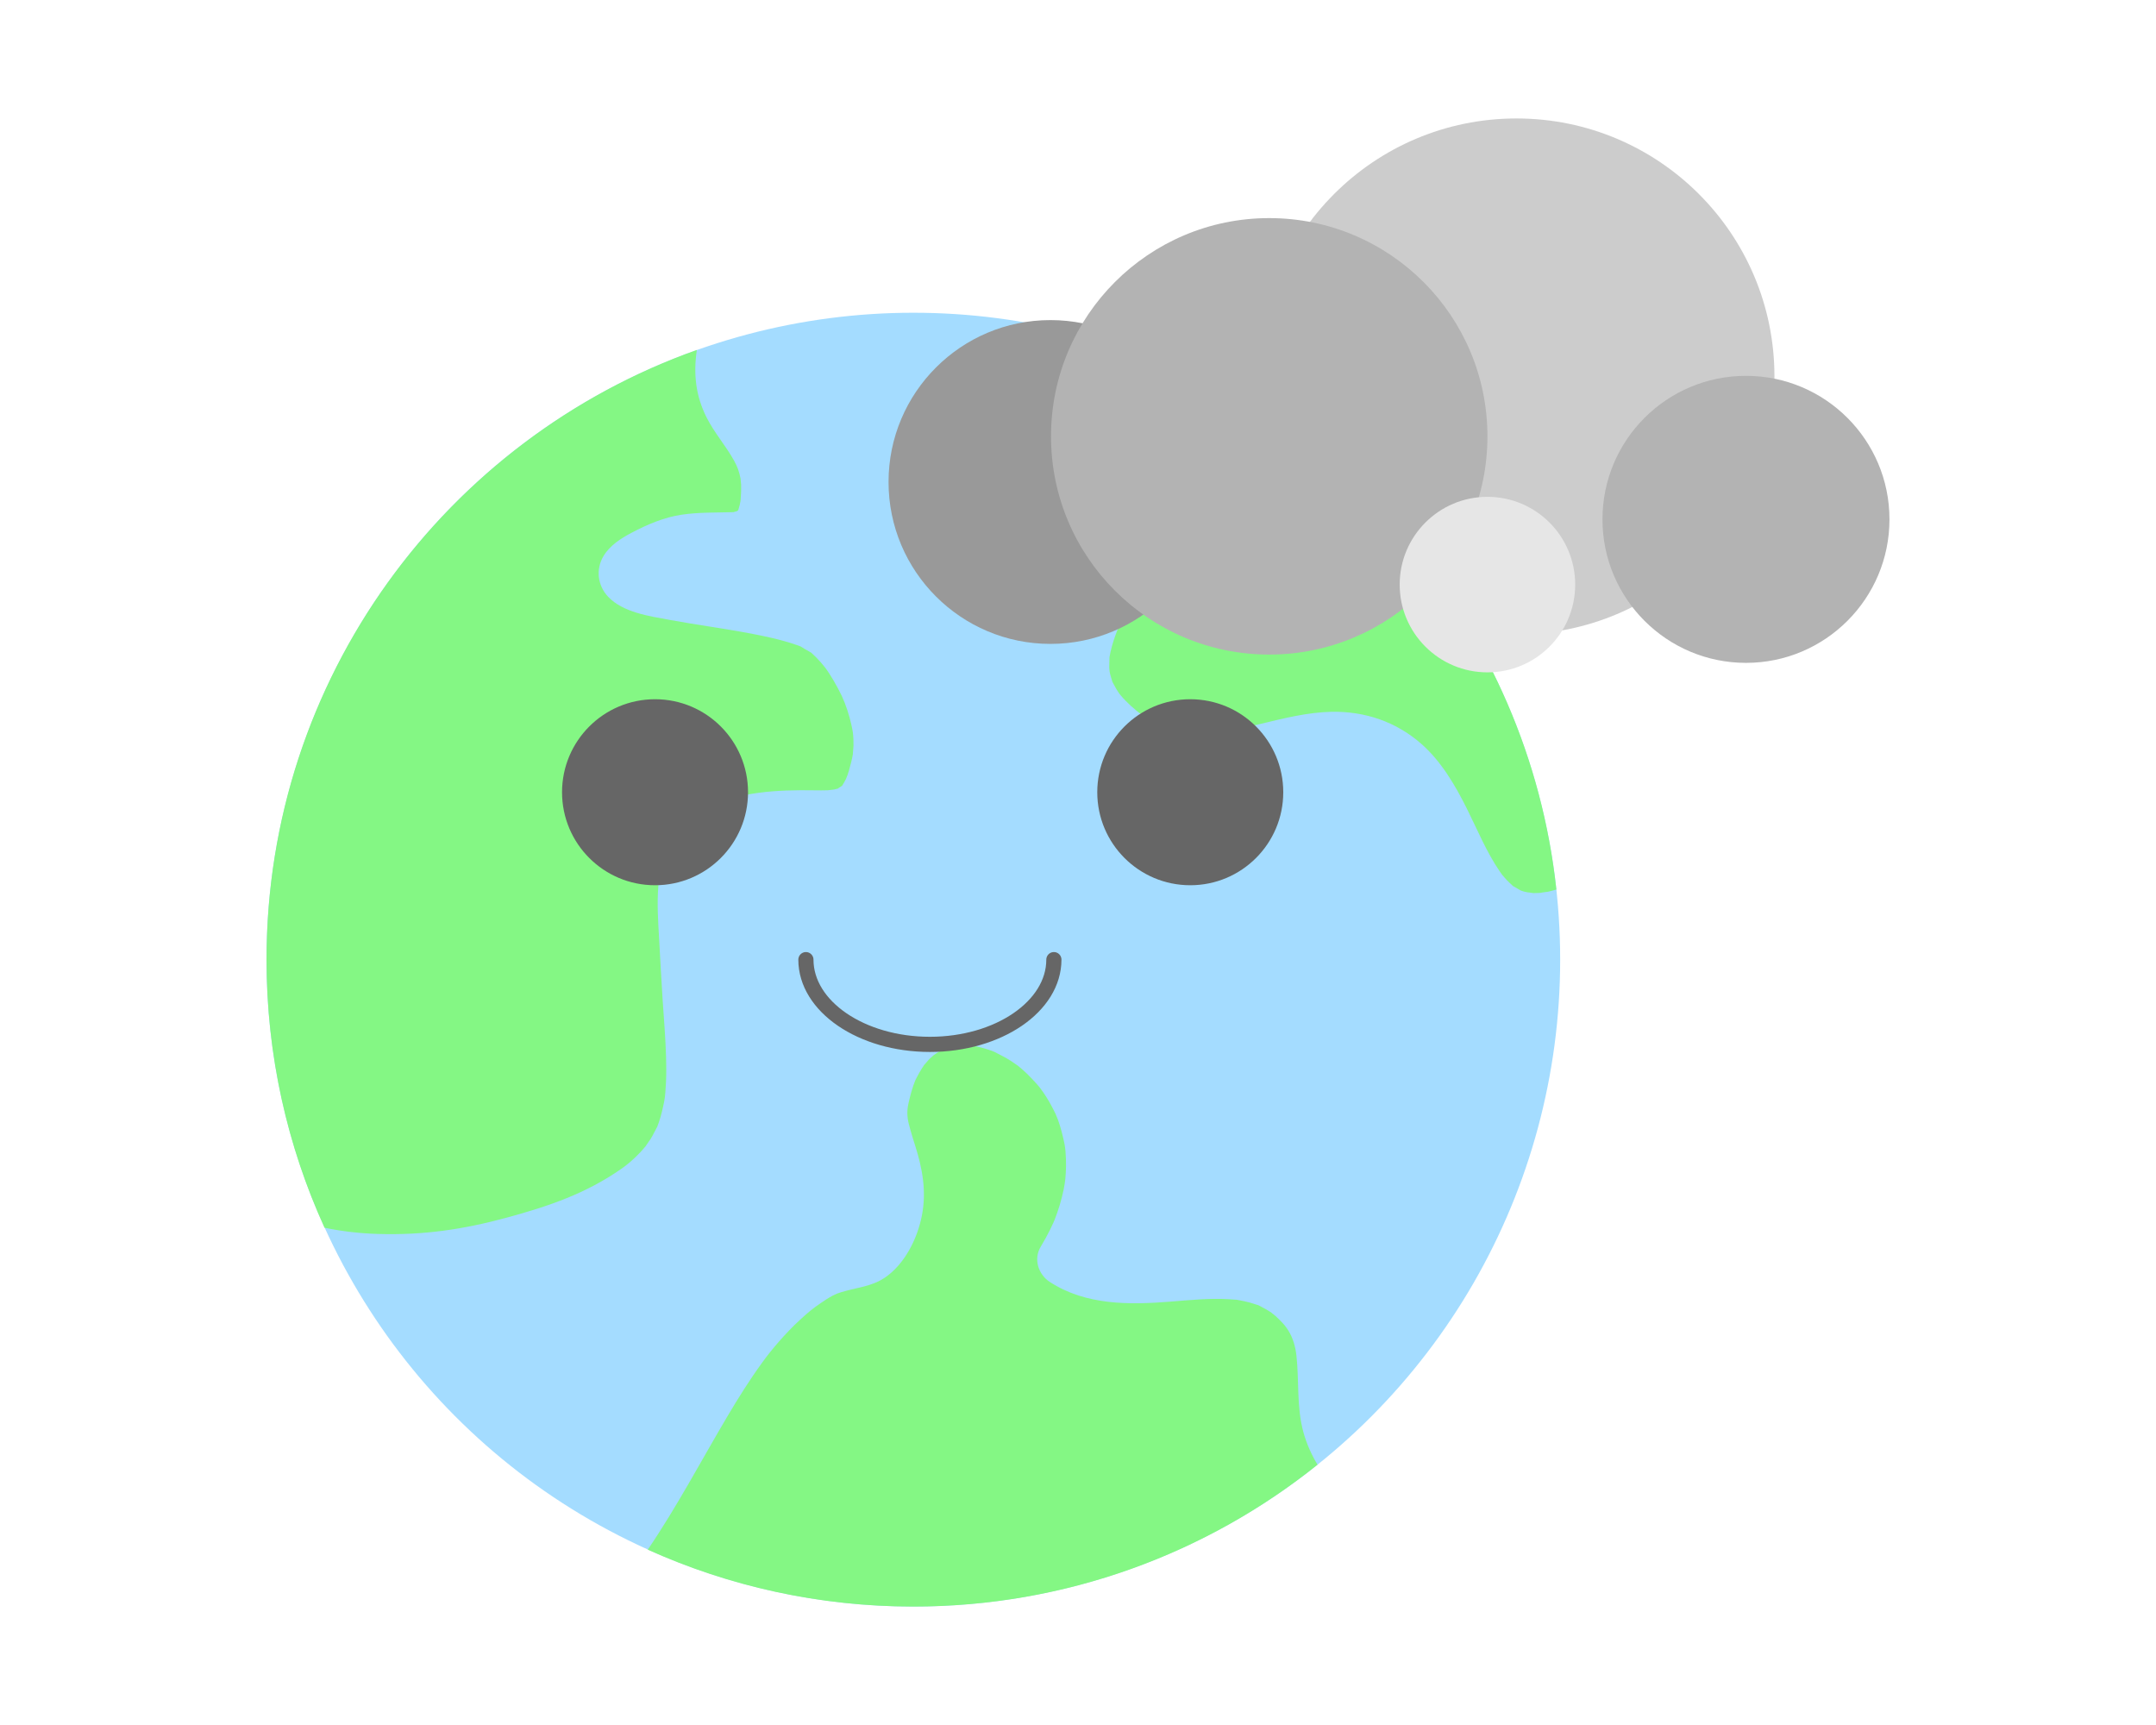 <?xml version="1.0" encoding="utf-8"?>
<!-- Generator: Adobe Illustrator 24.0.1, SVG Export Plug-In . SVG Version: 6.00 Build 0)  -->
<svg version="1.1" id="Layer_1" xmlns="http://www.w3.org/2000/svg" xmlns:xlink="http://www.w3.org/1999/xlink" x="0px" y="0px"
	 viewBox="0 0 1280 1024" style="enable-background:new 0 0 1280 1024;" xml:space="preserve">
<style type="text/css">
	.st0{fill:#FCF07E;stroke:#FCF07E;stroke-width:20;stroke-linecap:round;stroke-miterlimit:10;}
	.st1{fill:#A4DCFF;}
	.st2{fill:#84F784;}
	.st3{fill:#666666;}
	.st4{fill:none;stroke:#666666;stroke-width:9;stroke-linecap:round;stroke-miterlimit:10;}
	.st5{fill:#F4F4F4;}
	.st6{fill:#D3D3D3;}
	.st7{fill:#BEBEBF;}
	.st8{fill:#999999;}
	.st9{fill:#CCCCCC;}
	.st10{fill:#B3B3B3;}
	.st11{fill:#E6E6E6;}
	.st12{fill:none;stroke:#29ABE2;stroke-width:17;stroke-linecap:round;stroke-miterlimit:10;stroke-dasharray:25,35;}
	.st13{fill:none;stroke:#F2F2F2;stroke-width:17;stroke-linecap:round;stroke-miterlimit:10;stroke-dasharray:25,35;}
	.st14{fill:none;stroke:#000000;stroke-width:6;stroke-miterlimit:10;}
	.st15{fill:#FFFFFF;stroke:#FFFFFF;stroke-width:10;stroke-linecap:round;stroke-miterlimit:10;}
	.st16{fill:#FFFFFF;stroke:#E6E6E6;stroke-width:10;stroke-linecap:round;stroke-miterlimit:10;}
	.st17{fill:none;stroke:#F2F2F2;stroke-width:17;stroke-linecap:round;stroke-miterlimit:10;}
	.st18{fill:none;stroke:#CCCCCC;stroke-width:17;stroke-linecap:round;stroke-miterlimit:10;}
	.st19{fill:#FCF07E;stroke:#FCF07E;stroke-width:14;stroke-linecap:round;stroke-miterlimit:10;}
	.st20{fill:none;stroke:#F2F2F2;stroke-width:17;stroke-linecap:round;stroke-miterlimit:10;stroke-dasharray:2,35;}
	.st21{fill:#F7C161;stroke:#999999;stroke-width:8;stroke-miterlimit:10;}
	.st22{fill:#666666;stroke:#999999;stroke-width:8;stroke-linecap:round;stroke-miterlimit:10;}
	.st23{fill:none;stroke:#666666;stroke-width:6;stroke-linecap:round;stroke-miterlimit:10;}
	.st24{opacity:0.65;}
	.st25{fill:#808080;stroke:#4D4D4D;stroke-width:3;stroke-linecap:round;stroke-miterlimit:10;}
	.st26{fill:#999999;stroke:#4D4D4D;stroke-width:3;stroke-linecap:round;stroke-miterlimit:10;}
	.st27{fill:#B3B3B3;stroke:#4D4D4D;stroke-width:3;stroke-linecap:round;stroke-miterlimit:10;}
	.st28{fill:#CCCCCC;stroke:#4D4D4D;stroke-width:3;stroke-linecap:round;stroke-miterlimit:10;}
	.st29{fill:#E6E6E6;stroke:#4D4D4D;stroke-width:3;stroke-linecap:round;stroke-miterlimit:10;}
	.st30{fill:#F2F2F2;stroke:#4D4D4D;stroke-width:3;stroke-linecap:round;stroke-miterlimit:10;}
</style>
<g>
	<g>
		<g>
			<circle class="st1" cx="542.25" cy="569.66" r="384.01"/>
			<path class="st2" d="M773.82,850.2c-4.12-14.98-2.45-30.45-4.16-45.69c-0.51-4.56-1.9-10.12-4.77-14.64
				c-1.77-2.79-2.73-3.83-5.26-6.4c-0.75-0.77-1.53-1.51-2.33-2.23c0,0-2.46-1.93-2.42-1.96c-2.23-1.53-4.58-2.82-6.99-4.06
				c-0.35-0.18-0.59-0.31-0.79-0.42c-0.23-0.06-0.51-0.14-0.91-0.26c-1.38-0.42-2.73-0.91-4.13-1.3c-2.33-0.64-4.7-1.1-7.08-1.54
				c-0.32-0.06-0.58-0.11-0.79-0.15c-0.24-0.01-0.55-0.02-0.97-0.04c-1.23-0.07-2.46-0.2-3.7-0.27
				c-11.56-0.65-23.13,0.51-34.64,1.43c-24.49,1.96-50.13,2.23-71.56-11.64c-6.89-4.45-9.85-13.58-5.48-20.9
				c1.94-3.24,3.79-6.54,5.47-9.92c0.81-1.64,1.59-3.3,2.33-4.97c0.15-0.36,0.41-0.98,0.48-1.15c2.24-5.73,4.05-11.63,5.3-17.66
				c0.26-1.27,0.49-2.55,0.7-3.83c-0.07,0.31,0.3-2.18,0.34-2.6c0.24-2.54,0.39-5.09,0.42-7.65c0.04-2.89-0.06-5.78-0.29-8.66
				c-0.06-0.69-0.14-1.38-0.21-2.06c-0.07-0.52-0.25-1.84-0.33-2.23c-1.01-4.97-2.19-9.83-3.92-14.6c-0.28-0.77-2.31-5.44-0.57-1.62
				c-0.31-0.68-0.6-1.38-0.93-2.05c-1.16-2.34-2.31-4.66-3.61-6.91c-1.1-1.9-2.27-3.76-3.51-5.58c-0.57-0.84-1.18-1.66-1.78-2.48
				c-0.34-0.45-0.84-1.1-1.05-1.34c-3.02-3.46-6.12-6.8-9.58-9.84c-0.78-0.68-1.6-1.32-2.37-2.01c-0.06-0.05-0.09-0.08-0.14-0.13
				c0,0,0,0-0.01,0c-1.54-1.05-3.02-2.16-4.59-3.16c-3.19-2.05-6.53-3.66-9.89-5.39c-0.89-0.29-1.77-0.67-2.66-0.97
				c-1.63-0.56-3.27-1.05-4.94-1.48c-1.62-0.42-3.27-0.66-4.89-1.05c-0.75-0.06-1.5-0.14-2.26-0.19c-1.77-0.1-3.54-0.12-5.3-0.04
				c-0.63,0.03-1.26,0.09-1.89,0.14c-1.33,0.45-2.96,0.54-4.31,0.91c-1.23,0.34-5.96,2.37-2.79,0.83c-1.32,0.63-2.64,1.26-3.91,2.02
				c-0.43,0.25-1.99,1.35-2.84,1.92c-0.8,0.72-2.25,1.98-2.6,2.33c-0.67,0.66-3.09,3.68-2.94,3.32c-1.97,2.89-3.67,5.87-5.24,9.02
				c-0.06,0.12-0.13,0.27-0.2,0.44c-0.22,0.59-0.35,0.94-0.42,1.1c-0.23,0.6-0.45,1.2-0.66,1.8c-0.81,2.37-1.51,4.78-2.11,7.22
				c-1.39,5.64-1.78,8.14-1.19,12.62c0.42,3.19,2.77,10.8,4.29,15.57c4.4,13.78,6.89,27.34,4.08,41.76
				c-2.66,13.7-10.24,29-22.11,36.96c-7.9,5.3-16.96,5.83-25.77,8.55c-0.88,0.27-1.76,0.57-2.63,0.89c0.22-0.03-2.48,1.17-2.67,1.27
				c-2.5,1.35-4.88,2.94-7.22,4.55c-4.5,3.1-6.96,5.09-11.92,9.66c-4.39,4.05-8.52,8.36-12.45,12.85c-1.91,2.18-3.76,4.4-5.57,6.66
				c-2.1,2.62-2.02,2.54-4.4,5.81c-7.46,10.24-14.19,20.98-20.64,31.87c-15.62,26.36-30.1,53.9-47.37,79.29
				c48.1,21.69,101.47,33.78,157.67,33.78c90.8,0,174.22-31.53,239.96-84.22C778.6,863.48,775.71,857.08,773.82,850.2z"/>
			<path class="st2" d="M924.01,528.05c-16.73-155.22-125.94-282.71-271.42-326.28c-0.37,1.52-0.7,3.06-0.97,4.6
				c-0.08,0.47-0.14,0.7-0.17,0.78c-0.02,0.26-0.05,0.56-0.08,0.92c-0.15,1.73-0.28,3.45-0.34,5.19c-0.21,6.24-0.06,12.7,1.57,18.76
				c1.39,5.15,2.67,7.28,5.9,12.33c0.31,0.43,0.53,0.73,0.67,0.93c0.45,0.54,0.89,1.09,1.35,1.62c0.61,0.71,1.23,1.4,1.86,2.09
				c1.7,1.88,3.47,3.69,5.21,5.53c3.91,4.13,7.61,8.41,10.9,13.06c6.54,9.22,10.3,21.07,11.2,32.31
				c1.6,19.85-8.66,38.68-17.42,55.75c-2.46,4.79-4.92,9.58-7.17,14.47c-0.37,0.8-0.73,1.62-1.1,2.42
				c-0.12,0.25-0.21,0.46-0.29,0.63c-0.06,0.16-0.13,0.35-0.21,0.57c-0.76,2.02-1.54,4.02-2.21,6.07c-0.78,2.4-1.47,4.83-2.01,7.3
				c-0.22,1.01-0.4,2.03-0.59,3.04c0,0,0,0.01,0,0.01c0,0.07,0,0.11,0,0.18c-0.01,2.02-0.13,4.05-0.14,6.08
				c0,0.53,0.29,2.53,0.26,2.48c0.09,0.45,0.18,0.9,0.29,1.35c0.34,1.44,0.82,2.83,1.25,4.24c0.04,0.12,0.06,0.21,0.09,0.31
				c0.04,0.08,0.09,0.16,0.15,0.28c1.17,2.3,2.43,4.52,3.91,6.64c0.09,0.12,0.44,0.57,0.69,0.88c0.93,1.12,1.91,2.2,2.92,3.24
				c2.05,2.12,4.23,4.11,6.5,5.98c10.1,8.37,21.04,13.54,33.25,13.88c27.3,0.75,54.2-12.47,82.38-13.14
				c20.01-0.47,38.87,5.95,53.85,19.25c11.66,10.35,19.82,24.31,26.72,38.11c6.32,12.64,11.71,25.96,19.76,37.64
				c0.44,0.64,0.9,1.26,1.35,1.89c0.97,1.04,1.85,2.17,2.84,3.2c0.97,1.01,2.02,1.94,3.04,2.9c0.15,0.14,0.27,0.26,0.38,0.37
				c0.13,0.07,0.27,0.16,0.45,0.27c1.37,0.83,2.82,1.57,4.17,2.42c0.5,0.17,0.99,0.36,1.49,0.51c1.52,0.47,3.16,0.6,4.66,1.09
				c-4.18-1.37-0.49-0.09,1.46-0.04c2.03,0.05,4.01-0.16,6.03-0.26c-4.53,0.23,1.39-0.29,2.51-0.53
				C920.65,529,922.33,528.54,924.01,528.05z"/>
			<path class="st2" d="M224.25,732.5c27.09,0.82,50.72-2.64,76.75-9.73c25.02-6.81,46.91-14.26,68.15-29.12
				c2.99-2.09,6.75-5.14,10.85-9.48c1.25-1.32,2.43-2.69,3.58-4.09c-0.43,0.43,2.31-3.38,2.78-4.13c1.35-2.19,2.41-4.5,3.65-6.75
				c0.07-0.13,0.13-0.23,0.19-0.33c0.03-0.1,0.06-0.18,0.1-0.31c0.24-0.73,0.55-1.45,0.8-2.18c1.43-4.09,2.35-8.26,3.22-12.5
				c0.12-0.7,0.24-1.41,0.35-2.11c0.11-1.15,0.25-2.3,0.35-3.45c0.18-2.08,0.3-4.17,0.39-6.25c0.2-4.81,0.17-9.62,0.03-14.43
				c-0.32-11.14-1.23-22.25-1.99-33.36c-0.84-12.47-1.44-24.95-2.16-37.43c-0.58-10.1-1.26-20.31-0.46-30.41
				c1.52-19.32,9.01-36.68,26.96-46.03c20.32-10.58,43.58-11.61,65.99-11.26c2.54,0.04,5.09,0.07,7.64-0.03
				c0.95-0.04,3.59-0.48,3.77-0.45c0.8-0.2,1.6-0.39,2.4-0.59c0.12-0.1,0.24-0.21,0.35-0.29c-0.86,0.37,0.94-0.56,1.94-1.29
				c0.02-0.02,0.04-0.03,0.06-0.04c0.81-1.28,1.55-2.58,2.24-3.92c0.16-0.45,0.92-2.22,1.01-2.51c0.32-0.95,0.62-1.91,0.9-2.88
				c0.93-3.18,1.76-6.47,2.3-9.74c-0.15,0.67,0.31-4.05,0.32-4.72c0.02-1.17,0-2.35-0.04-3.52c-0.15-3.88-0.39-5.13-1.12-8.5
				c-1.3-6.01-3.44-12.56-5.79-17.55c-2.64-5.61-7.08-13.18-9.83-16.75c-1.64-2.13-3.45-4.17-5.34-6.09
				c-0.95-0.97-1.96-1.88-2.95-2.81c-0.17-0.06-0.37-0.18-0.58-0.34c-1.6-0.84-4.91-2.86-5.83-3.43c-0.47-0.18-0.95-0.37-1.43-0.54
				c-1.52-0.55-3.06-1.06-4.61-1.53c-7.27-2.25-14.73-3.86-22.2-5.3c-16.52-3.2-33.22-5.35-49.77-8.41
				c-11.89-2.2-27.32-4.39-36.11-13.6c-6.3-6.6-7.54-16.28-2.84-24.19c3.71-6.25,10.34-10.54,16.63-13.84
				c9.4-4.95,19.42-9.24,29.98-10.78c9.96-1.46,19.89-1.18,29.92-1.47c0.25-0.01,0.46-0.01,0.64-0.01c0.03-0.01,0.04-0.02,0.08-0.03
				c0.55-0.18,1.27-0.39,1.93-0.53c0.05-0.03,0.11-0.07,0.18-0.11c0.2-0.15,0.38-0.26,0.53-0.35c0.04-0.06,0.08-0.12,0.12-0.19
				c0.06-0.2,0.11-0.37,0.16-0.51c0.26-0.85,0.53-1.69,0.73-2.57c0.17-0.75,0.31-1.51,0.45-2.26c0.03-0.27,0.06-0.62,0.11-1.08
				c0.07-1.17,0.16-2.34,0.21-3.51c0.07-1.82,0.11-3.65,0.04-5.47c-0.01-0.17-0.39-3.48-0.26-3.07c-0.38-2-0.91-3.97-1.57-5.89
				c-0.13-0.39-1.63-3.67-0.84-2.08c-0.48-0.98-0.96-1.95-1.49-2.9c-4.86-8.85-11.68-16.48-16.24-25.5
				c-6.57-12.99-7.99-25.97-5.87-40.24C264.84,260.6,158.23,402.67,158.23,569.66c0,56.77,12.33,110.65,34.44,159.14
				C203.12,731,213.8,732.18,224.25,732.5z"/>
		</g>
		<circle class="st3" cx="388.89" cy="470.29" r="55.21"/>
		<circle class="st3" cx="706.65" cy="470.29" r="55.21"/>
		<path class="st4" d="M625.68,569.66c0,27.78-32.96,50.3-73.61,50.3s-73.61-22.52-73.61-50.3"/>
	</g>
	<g>
		<circle class="st8" cx="623.63" cy="286.12" r="96.11"/>
		<circle class="st9" cx="900.33" cy="223.46" r="153.14"/>
		<circle class="st10" cx="753.53" cy="259.02" r="129.55"/>
		<circle class="st11" cx="883.08" cy="347.03" r="52.1"/>
		<circle class="st10" cx="1036.57" cy="308.3" r="85.19"/>
	</g>
</g>
</svg>
